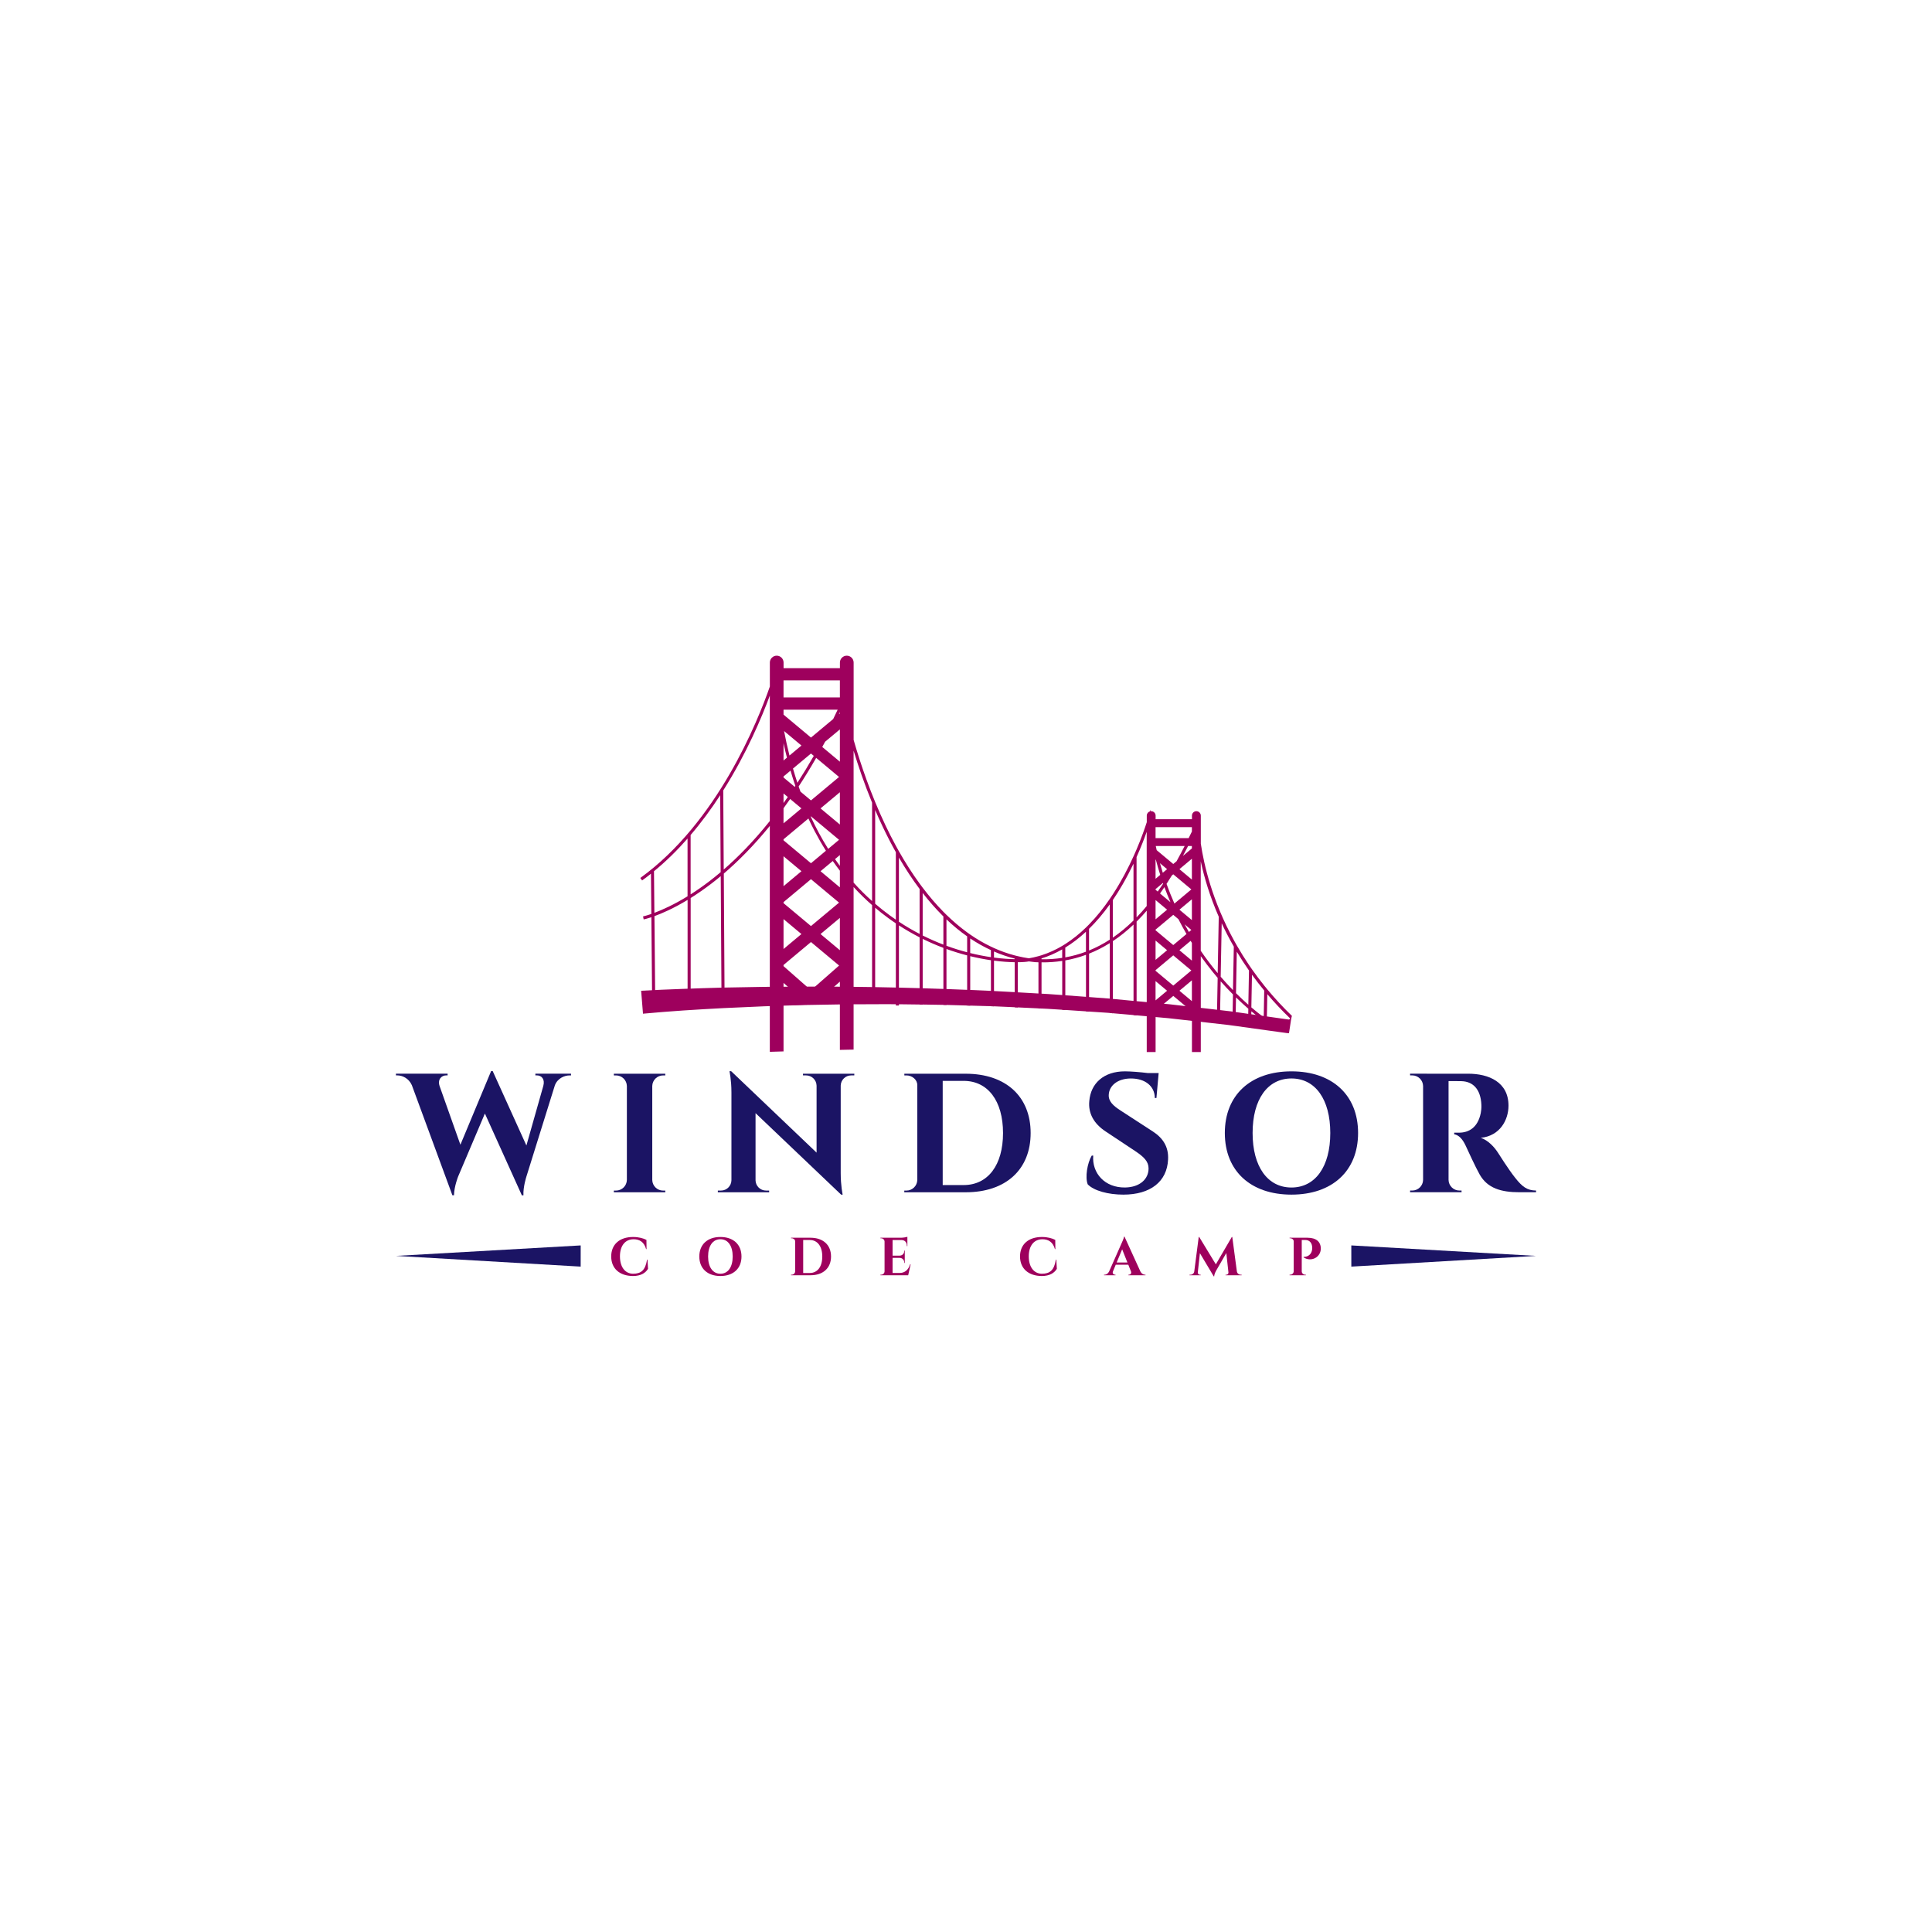 <?xml version="1.0" encoding="utf-8"?>
<!-- Generator: Adobe Illustrator 25.0.0, SVG Export Plug-In . SVG Version: 6.00 Build 0)  -->
<svg version="1.1" id="Layer_1" xmlns="http://www.w3.org/2000/svg" xmlns:xlink="http://www.w3.org/1999/xlink" x="0px" y="0px"
	 viewBox="0 0 2000 2000" style="enable-background:new 0 0 2000 2000;" xml:space="preserve">
<style type="text/css">
	.st0{display:none;fill:#FF0000;}
	.st1{fill:#9E005D;}
	.st2{fill:#1B1464;}
</style>
<rect class="st0" width="2000" height="2000"/>
<g>
	<g>
		<path class="st1" d="M1337.19,1051.01l-0.06,0.43l-0.43,2.8l-2.35,15.38l-2.32-0.21c-0.1-0.03-0.19-0.03-0.3-0.03l-2.59-0.37
			l-5.2-0.71l-10.38-1.43l-20.75-2.88l-20.75-2.88l-20.83-2.37l-41.64-4.7l-33.02-2.97l-3.18-0.29l-5.56-0.49l-15.86-1.38
			l-3.18-0.29l-1.84-0.16l-19.59-1.3l-1.32-0.1c-0.62-0.05-1.24-0.08-1.86-0.13c-7.13-0.46-14.27-0.95-21.42-1.43
			c-1.05-0.06-2.11-0.14-3.18-0.21c-5.12-0.33-10.25-0.67-15.38-0.97l-6.05-0.29l-3.18-0.16l-21.42-1.02l-3.18-0.16l-8.06-0.38
			c-4.45-0.24-8.91-0.43-13.36-0.59c-1.06-0.03-2.13-0.06-3.18-0.11c-7.15-0.22-14.3-0.4-21.43-0.6c-1.06-0.03-2.11-0.06-3.18-0.1
			c-0.25,0-0.49-0.02-0.75-0.02c-6.9-0.19-13.78-0.4-20.67-0.59c-1.05-0.02-2.11-0.05-3.18-0.06c-6.02-0.14-12.04-0.25-18.07-0.29
			c-1.13-0.02-2.24-0.03-3.37-0.05c-1.06,0-2.11-0.02-3.18-0.03c-7.13-0.1-14.28-0.21-21.42-0.27c-1.06-0.02-2.13-0.03-3.18-0.03
			c-3.59-0.03-7.18-0.05-10.77-0.05l-41.93,0.17l-41.91,0.71c-13.97,0.35-27.92,0.91-41.88,1.33c-13.95,0.57-27.9,1.19-41.85,1.86
			c-13.93,0.78-27.88,1.49-41.79,2.46c-6.97,0.46-13.92,0.98-20.86,1.54c-6.93,0.54-13.92,1.14-20.72,1.78l-1.92-23.75
			c7.17-0.41,14.16-0.78,21.21-1.06c7.04-0.32,14.08-0.62,21.1-0.83c14.06-0.59,28.12-0.95,42.17-1.37
			c14.06-0.3,28.11-0.57,42.15-0.76c2.18-0.02,4.35-0.03,6.53-0.05c4.74-0.03,9.47-0.08,14.2-0.11c1.51-0.02,3-0.02,4.5-0.02
			c5.64-0.05,11.28-0.08,16.92-0.06h2.76c2.83-0.02,5.64-0.03,8.47-0.03c6.58,0,13.14,0.02,19.72,0.06c1.99,0,3.97,0,5.96,0.03
			c4.73,0.02,9.47,0.06,14.2,0.13c6.37,0.06,12.76,0.14,19.13,0.25c1.06,0.02,2.13,0.03,3.18,0.06c7.15,0.11,14.3,0.25,21.43,0.43
			c1.06,0.02,2.11,0.05,3.18,0.08c7.13,0.16,14.28,0.35,21.42,0.57c1.06,0.02,2.11,0.05,3.18,0.1c7.15,0.21,14.28,0.43,21.43,0.7
			c1.06,0.03,2.11,0.06,3.18,0.11c7.09,0.24,14.16,0.52,21.24,0.81h0.17c1.06,0.05,2.11,0.08,3.18,0.13
			c7.15,0.27,14.3,0.59,21.43,0.95c1.06,0.05,2.11,0.09,3.18,0.16c7.13,0.37,14.28,0.75,21.42,1.16c1.05,0.06,2.11,0.13,3.18,0.19
			c7.13,0.4,14.28,0.81,21.42,1.21c1.06,0.08,2.11,0.13,3.18,0.17c2.32,0.14,4.66,0.27,6.98,0.4c4.83,0.33,9.64,0.67,14.46,1.03
			c1.06,0.08,2.13,0.16,3.18,0.24c7.15,0.52,14.28,1.08,21.42,1.6c0.99,0.08,1.97,0.14,2.96,0.22l0.22,0.02l20.78,1.56l0.65,0.06
			l3.18,0.3l17.14,1.64l4.27,0.4l3.18,0.3l10.49,0.98l17.68,1.67l6.32,0.6l16.22,1.87l15.71,1.81l9.91,1.14l6.91,0.81l3.18,0.37
			l10.85,1.27l2.1,0.3l3.18,0.44l12.95,1.84l2.64,0.37l0.54,0.08l4.67,0.65l6.32,0.89l0.02,0.02l1.95,0.27l3.16,0.44l4.19,0.59
			l10.44,1.48l5.21,0.73l2.61,0.37c0.52,0.16,1.1,0.03,1.78-1.05c0.43-0.64,0.91-1.6,1.43-3.03
			C1337.09,1051.26,1337.14,1051.14,1337.19,1051.01z"/>
		<path class="st1" d="M796.91,855.01v233.83c4.73-0.16,9.47-0.3,14.2-0.44v-70.88l4.5,3.96l6.47,5.69l7.56,6.64l-7.5,6.59
			c3.35-0.11,6.69-0.21,10.04-0.3c7.9-0.22,15.81-0.43,23.71-0.6l-6.47-5.69l10.58-9.31l3.48-3.05l5.96-5.23v70.62
			c4.73-0.13,9.47-0.22,14.2-0.29v-168.3c6.07,6.63,12.44,12.85,19.13,18.72c0,0,0.01,0,0.01,0.01v99.46h3.18V939.7
			c4.32,3.65,8.75,7.15,13.31,10.48c2.7,1.99,5.42,3.88,8.12,5.69v85.03h3.18v-82.94c7.18,4.66,14.33,8.75,21.42,12.38v69.56
			c1.06,0.02,2.11,0.03,3.18,0.03v-68c7.28,3.59,14.46,6.67,21.43,9.29v59.04c1.06,0.02,2.13,0.05,3.18,0.06V982.4
			c7.4,2.67,14.59,4.86,21.42,6.63v51.91c1.06,0.03,2.11,0.06,3.18,0.1v-51.21c7.66,1.87,14.84,3.23,21.43,4.18v47.63
			c1.05,0.05,2.11,0.08,3.18,0.11v-47.3c8.31,1.08,15.57,1.54,21.42,1.64v46.63l3.18,0.16V996.1c5.58-0.05,9.53-0.43,11.47-0.86
			c2.15,0.32,4.31,0.57,6.47,0.78c1.16,0.06,2.32,0.11,3.48,0.14v47.73l3.18,0.16v-47.82c7.31,0.08,14.44-0.43,21.43-1.51v50.59
			c1.06,0.06,2.13,0.14,3.18,0.21v-51.32c7.32-1.29,14.46-3.23,21.42-5.78v58.53c0.62,0.05,1.24,0.08,1.86,0.13l1.32,0.1v-59.98
			c7.36-2.92,14.51-6.55,21.43-10.9v72.34l3.18,0.29v-74.68c7.4-4.89,14.54-10.61,21.42-17.14v93.69l3.18,0.29v-97.05c0,0,0,0,0,0
			c1.97-1.97,3.91-3.99,5.83-6.08c1.59-1.72,3.13-3.46,4.66-5.24v146.34h9.17v-42.82h0.02l8.5-7.12l4.48-3.73l5.32-4.43l7.63,6.37
			l5.12,4.27l6.04,5.04l-2.86,2.51c1.13,0.11,2.24,0.22,3.37,0.35v39.56h9.17v-99.22c4.24,5.99,8.44,11.47,12.46,16.43
			c1.67,2.06,3.33,4.06,5,6l-0.82,43.49l3.18,0.06l0.76-39.95c4.38,4.97,8.67,9.48,12.74,13.56v0.01l-0.35,17.86l-0.21,10.96
			l3.18,0.06l0.21-10.58l0.29-15.24c4.61,4.51,8.93,8.42,12.77,11.74v0.01l-0.11,5.33l-0.21,11.2l3.18,0.06l0.21-10.82l0.06-3.13v0
			c0,0,0,0,0,0v0.02c1.65,1.38,3.19,2.64,4.61,3.77c3.59,2.86,6.4,4.93,8.2,6.2l-0.13,6.44l3.18,0.06l0.13-6.42v0l0.78-1.21
			c-0.02-0.02-0.27-0.17-0.75-0.51l0.05-2.94l0.44-23.15c7.18,8.47,15.09,16.92,23.78,25.26c0.16,0.16,0.32,0.3,0.48,0.46l0.6-0.64
			l0.43-2.8c-0.03-0.02-0.06-0.05-0.08-0.06c-9.25-8.93-17.59-17.99-25.14-27.09c-1.05-1.26-2.08-2.53-3.1-3.78
			c-4.53-5.62-8.74-11.25-12.68-16.84c-1.06-1.49-2.08-2.99-3.1-4.48c-4.59-6.78-8.79-13.52-12.6-20.16
			c-1.06-1.83-2.08-3.65-3.08-5.47c-22.56-41.13-31.11-78.33-34.35-100.21v-29.01c0-2.54-2.05-4.59-4.59-4.59
			c-2.53,0-4.58,2.05-4.58,4.59v3.73h-37.61v-3.73c0-2.54-2.05-4.59-4.59-4.59c-0.24,0-0.48,0.02-0.71,0.06l-0.17-1.57l-0.46,1.72
			h-0.02c-1.86,0.59-3.21,2.32-3.21,4.39v6.8c-1.86,5.78-5.43,16.21-10.87,28.87c-0.89,2.05-1.81,4.16-2.8,6.34
			c-5.53,12.19-12.65,25.95-21.42,39.42c-1.03,1.59-2.1,3.18-3.18,4.75c-6.32,9.23-13.46,18.24-21.43,26.41c0,0,0,0,0,0v0
			c-1.03,1.08-2.1,2.13-3.18,3.18v0c-6.59,6.4-13.73,12.2-21.42,17.1c-1.05,0.68-2.11,1.33-3.18,1.97
			c-6.72,3.99-13.87,7.28-21.43,9.69c-1.05,0.33-2.11,0.65-3.18,0.95v0c-3.24,0.91-6.56,1.65-9.96,2.22
			c-3.89-0.57-7.71-1.3-11.46-2.21c-1.06-0.24-2.13-0.51-3.18-0.78c-7.42-1.95-14.57-4.51-21.42-7.61
			c-1.06-0.46-2.13-0.95-3.18-1.48c-7.48-3.56-14.63-7.77-21.43-12.47c-1.06-0.75-2.13-1.49-3.18-2.26
			c-7.56-5.48-14.7-11.58-21.42-18.14c-1.06-1.05-2.13-2.1-3.18-3.16c-7.69-7.8-14.82-16.19-21.43-24.93
			c-1.08-1.41-2.13-2.83-3.18-4.27c-7.93-10.85-15.06-22.16-21.42-33.41c-1.08-1.91-2.15-3.81-3.18-5.72
			c-3.83-7.04-7.36-14.01-10.6-20.83c-15.47-32.51-26.26-64.79-33.14-88.78v-80.12c0-3.92-3.18-7.1-7.1-7.1s-7.1,3.18-7.1,7.1v5.8
			h-58.33v-5.8c0-3.92-3.18-7.1-7.1-7.1c-3.92,0-7.1,3.18-7.1,7.1v24.83c-12.38,35.59-54.21,140.47-134.1,198.17l1.86,2.57
			c3.11-2.26,6.18-4.58,9.18-6.98c0,0,0,0,0,0l0.38,41.66c0,0,0,0,0,0c-5.43,1.88-8.48,2.53-8.58,2.54l0.64,3.11
			c0.37-0.06,3.16-0.65,7.98-2.26l0.77,85.24l3.18-0.03l-0.78-86.33c7.96-2.88,19.79-8.01,34.31-16.79c0,0,0,0,0.01,0v97.81h3.18
			v-99.78c6.64-4.15,13.77-9.05,21.33-14.82c3.15-2.4,6.42-5,9.8-7.83c0,0,0,0,0,0l0.75,120.48l3.18-0.02l-0.76-123.12
			C763.67,891.98,779.94,875.86,796.91,855.01z M1296.04,1009.02c3.94,5.43,8.15,10.92,12.68,16.4l-0.49,26.44l-0.03,1.16
			c-0.59-0.43-1.22-0.91-1.92-1.43l-0.02-0.02c-2.8-2.11-6.5-5.02-10.87-8.75c0,0,0,0,0,0L1296.04,1009.02z M1280.31,985.2
			c3.85,6.39,8.04,12.9,12.63,19.46l-0.67,35.46c-3.88-3.43-8.2-7.42-12.77-12c0,0,0,0,0,0L1280.31,985.2z M1264.7,955.78
			C1264.71,955.79,1264.71,955.79,1264.7,955.78c3.61,7.76,7.76,15.85,12.54,24.14l-0.86,45.06c-4.1-4.19-8.36-8.8-12.73-13.85l0,0
			L1264.7,955.78z M1243,891.6c1.76,8.18,4.12,17.38,7.28,27.31c2.88,9.04,6.59,19.19,11.37,30.1l-1.1,58.42c0,0,0,0,0,0
			c-0.87-1.05-1.75-2.1-2.62-3.18c-4.8-5.91-9.85-12.58-14.92-20V891.6z M1233.84,1036.39l-12.9-10.79l12.9-10.77V1036.39z
			 M1233.84,994.43l-12.9-10.77l11.6-9.69c0.41,0.7,0.86,1.4,1.3,2.1V994.43z M1230.75,964.8c-1.51-2.59-2.99-5.23-4.45-7.94
			l6.98,5.83L1230.75,964.8z M1233.84,952.49l-12.9-10.79l12.9-10.77V952.49z M1208.16,899.75l-4.45,3.72
			c-1.02-3.24-2-6.53-2.92-9.88L1208.16,899.75z M1197.39,880.08c-0.32-1.41-0.64-2.86-0.94-4.29h29.9c0,0,0,0,0,0
			c-2.62,5.13-5.42,10.41-8.37,15.76l-3.43,2.86L1197.39,880.08z M1207.59,915.02C1207.59,915.02,1207.59,915.02,1207.59,915.02
			c1.89-2.89,3.7-5.78,5.47-8.69l0,0l1.49-1.26l18.73,15.65l-17.52,14.65C1212.88,928.89,1210.13,922.11,1207.59,915.02z
			 M1211.66,933.96l-10.79-9.01c1.56-2.19,3.07-4.4,4.54-6.61C1207.38,923.73,1209.48,928.92,1211.66,933.96z M1233.84,910.54
			l-12.9-10.79l12.9-10.79V910.54z M1233.84,878.3l-9.28,7.75c1.86-3.48,3.65-6.91,5.35-10.26c0,0,0,0,0,0h3.92V878.3z
			 M1196.23,856.25h37.61v4.56c-1.08,2.22-2.21,4.5-3.35,6.8h-34.26V856.25z M1196.23,889.77l0.32,0.27
			c1.4,5.35,2.91,10.57,4.53,15.63l-4.85,4.05V889.77z M1196.23,920.39l7.63-6.37c0.08,0.22,0.16,0.44,0.24,0.67v0
			c-1.81,2.76-3.67,5.53-5.61,8.26l-2.26-1.87V920.39z M1196.23,931.72l11.93,9.98l-11.93,9.98V931.72z M1196.23,962.34l18.32-15.3
			l5.35,4.48c2.72,5.35,5.51,10.49,8.36,15.36l-13.71,11.44l-18.32-15.3V962.34z M1196.23,973.68l11.93,9.98l-11.93,9.98V973.68z
			 M1196.23,1004.3l18.32-15.32l18.73,15.65l-18.73,15.65l-18.32-15.3V1004.3z M1196.23,1015.63l11.93,9.98l-9.87,8.25l-2.07,1.73
			V1015.63z M1176.57,887.23c4.56-10.14,8.02-19.19,10.49-26.14v76.84c-3.34,4.04-6.82,7.98-10.49,11.74c0,0,0,0,0,0V887.23z
			 M1151.98,931.75c3.5-5.13,6.9-10.57,10.2-16.27c4.21-7.28,7.94-14.51,11.22-21.37v58.77c-6.61,6.51-13.73,12.5-21.42,17.76
			V931.75z M1127.37,961.51C1127.37,961.51,1127.37,961.51,1127.37,961.51c7.47-7.31,14.63-15.73,21.43-25.22c0,0,0,0,0,0v36.46
			c-6.71,4.34-13.84,8.12-21.43,11.19V961.51z M1102.77,980.93c7.37-4.51,14.52-9.98,21.42-16.4v20.65
			c-6.77,2.56-13.9,4.54-21.42,5.88V980.93z M1078.16,992.16c7.31-2.24,14.46-5.37,21.43-9.36v8.79
			c-6.83,1.05-13.97,1.56-21.43,1.45V992.16z M1028.97,984.99c7.01,3.05,14.14,5.5,21.42,7.34v0.6c-5.82-0.08-13.06-0.54-21.42-1.64
			V984.99z M1004.36,971.49c6.98,4.67,14.12,8.71,21.43,12.07v7.28c-6.58-0.97-13.78-2.34-21.43-4.24V971.49z M979.77,951.72
			c6.94,6.59,14.09,12.46,21.42,17.59v16.48c-6.83-1.8-14.01-4-21.42-6.72V951.72z M955.16,924.43
			c6.61,8.48,13.44,16.25,20.46,23.28c0.32,0.32,0.65,0.64,0.97,0.95v29.2c-6.98-2.67-14.16-5.8-21.43-9.45V924.43z M930.56,887.76
			c6.83,11.74,13.98,22.58,21.42,32.49v46.54c-7.09-3.69-14.25-7.86-21.42-12.62V887.76z M905.96,838.46
			c2.48,5.84,5.13,11.73,7.94,17.62c4.34,9.12,8.83,17.83,13.49,26.12v69.85c-2.08-1.41-4.16-2.89-6.24-4.42
			c-5.22-3.83-10.29-7.84-15.18-12.05V838.46z M883.64,777.14c4.85,15.87,11.15,34.4,19.13,53.77c0,0.01,0.01,0.01,0.01,0.02v101.85
			c0,0-0.01,0-0.01-0.01c-6.72-5.99-13.09-12.36-19.13-19.1V777.14z M869.44,983.66l-20.02-16.73l20.02-16.71V983.66z
			 M869.44,918.61l-20.02-16.73l12.66-10.57c2.37,3.42,4.83,6.77,7.36,10.04V918.61z M839.52,780.05l2.91,2.43v0
			c-5.64,9.87-11.31,19.15-16.97,27.85c-1.6-4.83-3.13-9.72-4.56-14.73L839.52,780.05z M817.26,782.13
			c-2.08-8.23-3.94-16.68-5.59-25.36l17.97,15.01L817.26,782.13z M844.91,784.55l23.67,19.77l-29.06,24.26l-10.87-9.09
			c-0.65-1.76-1.27-3.54-1.89-5.32C832.8,804.93,838.87,795.08,844.91,784.55z M839.52,845.1l29.06,24.26l-11.25,9.39
			c-6.61-10.5-12.65-21.64-18.08-33.43L839.52,845.1z M869.44,896.35c-1.72-2.29-3.4-4.61-5.04-6.98l5.04-4.21V896.35z
			 M869.44,853.55l-20.02-16.71l20.02-16.71V853.55z M869.44,788.5l-18.24-15.24v0c0.98-1.8,1.97-3.59,2.94-5.42l15.3-12.77V788.5z
			 M869.44,738.55l-1.02,0.84c0.35-0.71,0.68-1.43,1.02-2.15V738.55z M811.11,704.33h58.33v17.64h-58.33V704.33z M811.11,734.64
			h56.04c-1.54,3.27-3.07,6.5-4.62,9.68l0,0l-23.01,19.21l-28.41-23.74V734.64z M811.11,769.42c1.1,5.04,2.27,10.01,3.54,14.89
			l-3.54,2.96V769.42z M811.11,803.79l7.23-6.04c1.57,5.37,3.24,10.65,5,15.81c-0.21,0.32-0.43,0.65-0.64,0.97l-11.6-9.68V803.79z
			 M811.11,821.38l4.42,3.69c-1.48,2.11-2.94,4.18-4.42,6.21c0,0,0,0,0,0V821.38z M811.11,836.68
			C811.11,836.68,811.11,836.68,811.11,836.68c2.27-3.1,4.58-6.29,6.86-9.58l11.66,9.74l-18.53,15.48V836.68z M811.11,868.83
			l25.76-21.51c2.05,4.42,4.19,8.74,6.4,12.96c3.69,7.04,7.59,13.84,11.73,20.4l-15.48,12.93l-28.41-23.72V868.83z M811.11,886.42
			l18.53,15.46l-18.53,15.48V886.42z M811.11,933.88l28.41-23.74l29.06,24.26l-29.06,24.26l-28.41-23.72V933.88z M811.11,951.47
			l18.53,15.46l-18.53,15.48V951.47z M811.11,998.93l28.41-23.74l29.12,24.33l-24.88,21.86l-4.24,3.73l-4.23-3.7l-24.18-21.26
			V998.93z M711.75,927.84C711.75,927.84,711.75,927.84,711.75,927.84c-14.37,8.84-26.25,14.09-34.35,17.13l-0.39-43.08
			c12.59-10.31,24.17-21.76,34.73-33.82l0.01-0.01V927.84z M746.03,902.85c-3.99,3.38-7.83,6.47-11.5,9.28
			c-6.89,5.27-13.45,9.82-19.6,13.72v-61.46c11.37-13.31,21.56-27.26,30.61-41.19c0,0,0-0.01,0.01-0.01L746.03,902.85
			C746.04,902.85,746.04,902.85,746.03,902.85z M748.69,818.26c24.24-38.35,39.95-75.84,48.21-98.16v129.85
			c-16.93,21.17-33.2,37.59-47.7,50.18L748.69,818.26z"/>
	</g>
	<g>
		<path class="st2" d="M591.11,1111.51v1.75h-1.54c-5.2,0-12.39,2.95-15.16,10.23l-29.45,94.41c0,0-3.56,10.93-3.09,19.47h-1.66
			l-38.25-84.65l-27.68,65.17c0,0-4.13,10.23-4.31,19.47h-1.66l-41.96-113.98c-3.21-7.22-9.88-10.14-15.07-10.14h-1.4v-1.75h53.48
			v1.74h-1.54c-4.53,0-9.07,3.96-6.78,10.97l21.57,60.83l31.81-76.28l1.63,0.06l34.88,77.01l17.49-61.67
			c1.93-7.02-1.79-10.92-6.66-10.92h-1.54v-1.74H591.11z"/>
		<path class="st2" d="M688.71,1234.23h-53.26l0.03-1.75h2.22c6.14,0,11.12-4.91,11.23-11.02v-97.25
			c-0.15-6.07-5.12-10.95-11.23-10.95h-2.22l-0.03-1.75h53.25l-0.03,1.75h-2.22c-6.1,0-11.06,4.86-11.23,10.92v97.29
			c0.11,6.11,5.09,11.02,11.23,11.02h2.22L688.71,1234.23z"/>
		<path class="st2" d="M884.39,1111.5l-0.03,1.75h-3.24c-5.86,0-10.63,4.66-10.82,10.48v90.58c0,13.21,2.02,22.37,2.02,22.37h-1.59
			l-88.59-84.35v69.57c0.14,5.86,4.93,10.57,10.82,10.57h3.24l0.03,1.75h-53.14l0.03-1.75h3.24c5.91,0,10.71-4.74,10.82-10.62
			v-91.07c0-13.03-2.04-21.9-2.04-21.9h1.73l88.45,84.32v-69.32c-0.11-5.88-4.91-10.63-10.82-10.63h-3.23l-0.03-1.75L884.39,1111.5z
			"/>
		<path class="st2" d="M999.7,1111.52c41.42,0,67.22,23.5,67.22,61.41c0,37.84-25.8,61.31-67.22,61.31h-63.6l0.03-1.75h2.22
			c6.13,0,11.1-4.91,11.23-11v-98.2c0-5.64-5.37-10.03-11.17-10.03h-2.22l-0.03-1.74L999.7,1111.52z M975.88,1226.77h21.68
			c25.13,0,40.77-20.63,40.77-53.84c0-33.32-15.71-54.01-40.77-54.01h-21.68L975.88,1226.77z"/>
		<path class="st2" d="M1193.44,1171.31c10.42,6.77,16.48,15.96,15.74,29.07c-1.06,22.84-18.28,36.3-46.32,36.3
			c-15.72,0-30.46-4.05-36.85-10.64c-2.9-7.33-0.43-22.11,4.15-29.76h1.54c-1.41,18.28,12.03,33.35,33.06,33.01
			c15.25-0.28,24.24-8.73,24.23-19.71c0.01-7.11-4.59-11.85-14.02-18.11l-30.55-20.27c-12.06-8.01-18.06-18.68-16.78-31.46
			c1.49-18.15,14.79-30.69,36.9-30.69c5.64,0,15.87,0.78,23.88,1.8h11.01l-2.3,25.77h-1.69c-0.03-12.17-9.89-20.18-24.72-20.18
			c-13.8,0-22.52,7.45-22.95,16.86c-0.43,6.9,4.87,11.53,12.22,16.3L1193.44,1171.31z"/>
		<path class="st2" d="M1405.88,1172.87c0,39.39-26.86,63.81-68.97,63.81c-42.11,0-68.97-24.42-68.97-63.81
			c0-39.4,26.87-63.82,68.97-63.82C1379.01,1109.05,1405.88,1133.47,1405.88,1172.87z M1377.11,1172.87
			c0-34.82-15.49-56.44-40.21-56.44c-24.72,0-40.21,21.62-40.21,56.44c0,34.82,15.49,56.44,40.21,56.44
			C1361.62,1229.31,1377.11,1207.69,1377.11,1172.87z"/>
		<path class="st2" d="M1519.89,1111.5c21.25,0,41.7,8.64,41.7,33.06c0,14.76-8.8,31.33-28.7,33.31
			c7.41,2.43,13.99,9.39,17.88,15.53c0.53,0.85,11.05,17.53,17.65,25.76c7.56,9.62,12.56,13.16,21.69,13.29v1.76h-17.07
			c-19.18,0-33.13-4.15-41.18-18.17c-4.26-7.43-12.17-24.79-14.61-30.03c-3.4-7.32-7.32-11.03-11.87-11.81v-1.67h5.35
			c9.43-0.1,19.01-4.91,22.14-20.27c0.41-2.14,0.8-4.96,0.65-8.49c-0.7-16.77-9.16-24.27-20.68-24.55c-4.65-0.2-11.1-0.01-13.3-0.06
			v102.27c0.12,6.11,5.09,11.02,11.26,11.02h2.18l0.03,1.75h-53.31l0.03-1.75h2.22c6.11,0,11.07-4.87,11.22-10.94v-97.26
			c-0.12-6.11-5.09-11.02-11.21-11.02h-2.24l-0.03-1.74L1519.89,1111.5z"/>
	</g>
	<g>
		<path class="st1" d="M670.28,1303.95l0.54,9.55c-2.49,4.11-7.22,7.42-15.59,7.42c-13.63-0.06-22.51-7.59-22.51-20.25
			c0-12.41,8.58-20.14,22.67-20.14c5.91,0,10.65,1.37,13.8,3.01l0.11,9.52h-0.46c-2.02-7.29-6.79-10.19-12.89-10.19
			c-8.8,0-14.18,6.78-14.18,17.68c0,10.99,5.2,17.82,13.46,18.04c8.54-0.01,12.87-3.73,14.6-14.64H670.28z"/>
		<path class="st1" d="M767.59,1300.72c0,12.47-8.5,20.2-21.83,20.2c-13.33,0-21.83-7.73-21.83-20.2c0-12.47,8.5-20.2,21.83-20.2
			C759.09,1280.52,767.59,1288.25,767.59,1300.72z M758.48,1300.72c0-11.02-4.9-17.87-12.73-17.87s-12.73,6.85-12.73,17.87
			c0,11.02,4.9,17.86,12.73,17.86S758.48,1311.74,758.48,1300.72z"/>
		<path class="st1" d="M839,1281.3c13.11,0,21.28,7.44,21.28,19.43c0,11.98-8.17,19.41-21.28,19.41h-20.13l0.01-0.55h0.7
			c1.94,0,3.51-1.55,3.55-3.48v-31.09c0-1.78-1.7-3.17-3.53-3.17h-0.7l-0.01-0.55L839,1281.3z M831.46,1317.79h6.86
			c7.95,0,12.9-6.53,12.9-17.04c0-10.55-4.97-17.1-12.9-17.1h-6.86V1317.79z"/>
		<path class="st1" d="M940.15,1320.14h-28.73l0.01-0.55h0.7c1.94,0,3.52-1.56,3.56-3.49v-30.94c-0.13-1.85-1.67-3.31-3.55-3.31
			h-0.7l-0.01-0.55h21.27c2.39-0.02,5.59-0.58,6.62-1.01v9.7l-0.56-0.01v-0.65c0.01-3.34-2.09-5.52-5.42-5.66h-9.34v16.15h7.36
			c2.72-0.05,4.71-2.05,4.71-4.75v-0.48l0.54-0.01v12.82l-0.54-0.01v-0.48c0.01-2.68-1.95-4.67-4.64-4.75h-7.43v15.62h7.29
			c5.54,0,9.14-3.44,10.86-8.95h0.55L940.15,1320.14z"/>
		<path class="st1" d="M1093.49,1303.95l0.54,9.55c-2.49,4.11-7.22,7.42-15.59,7.42c-13.63-0.06-22.51-7.59-22.51-20.25
			c0-12.41,8.58-20.14,22.67-20.14c5.91,0,10.65,1.37,13.8,3.01l0.11,9.52h-0.46c-2.02-7.29-6.79-10.19-12.89-10.19
			c-8.8,0-14.18,6.78-14.18,17.68c0,10.99,5.2,17.82,13.46,18.04c8.54-0.01,12.87-3.73,14.6-14.64H1093.49z"/>
		<path class="st1" d="M1180.6,1316.37c1.2,2.27,3.1,3.22,4.74,3.22h0.47v0.55h-17.68v-0.55h0.49c1.43,0,2.99-1.26,2.14-3.48
			l-2.73-6.86H1155l-2.84,6.86c-0.91,2.22,0.69,3.48,2.12,3.48h0.49v0.55h-11.9v-0.55h0.5c1.58,0,3.49-0.92,4.67-3.13l12.83-29.01
			c0.4-0.84,2.6-5.65,2.73-7.27h0.5L1180.6,1316.37z M1167.09,1306.92l-5.43-13.63l-5.69,13.63H1167.09z"/>
		<path class="st1" d="M1280.4,1316.11c0.35,2.19,2.06,3.48,4.04,3.48h0.88v0.55h-16.67v-0.52h0.87c1.19,0,2.3-1.17,2.16-2.37
			l-2.2-20.11l-10.4,17.98c0,0-2.07,3.44-2.14,6.13h-0.52l-14.28-23.97l-2.19,19.97c-0.13,1.19,0.97,2.37,2.16,2.37h0.87v0.53
			h-11.61v-0.55h0.88c2,0,3.77-1.28,4.06-3.48l4.6-35.59h0.51l17.22,28.31l16.51-28.3h0.51L1280.4,1316.11z"/>
		<path class="st1" d="M1353.49,1281.3c9.49,0,13.61,4.57,13.8,10.63c0.35,9.57-9.91,14.91-17.83,9.71l-0.01-0.53
			c-0.03-0.04,6.69,0.67,8.61-6.33c0.27-0.98,0.39-2.28,0.34-3.33c-0.16-4.73-2.7-7.82-7.14-7.82h-3.7v32.46
			c0.03,1.93,1.61,3.49,3.55,3.49h0.7l0.01,0.56h-16.86l0.01-0.56h0.7c1.94,0,3.52-1.56,3.56-3.49v-31.05c0-1.87-1.69-3.2-3.54-3.2
			h-0.7l-0.01-0.55H1353.49z"/>
	</g>
	<polygon class="st2" points="601.11,1311.19 409.88,1300.1 601.13,1289.25 	"/>
	<polygon class="st2" points="1398.89,1311.19 1590.12,1300.1 1398.87,1289.25 	"/>
</g>
</svg>
